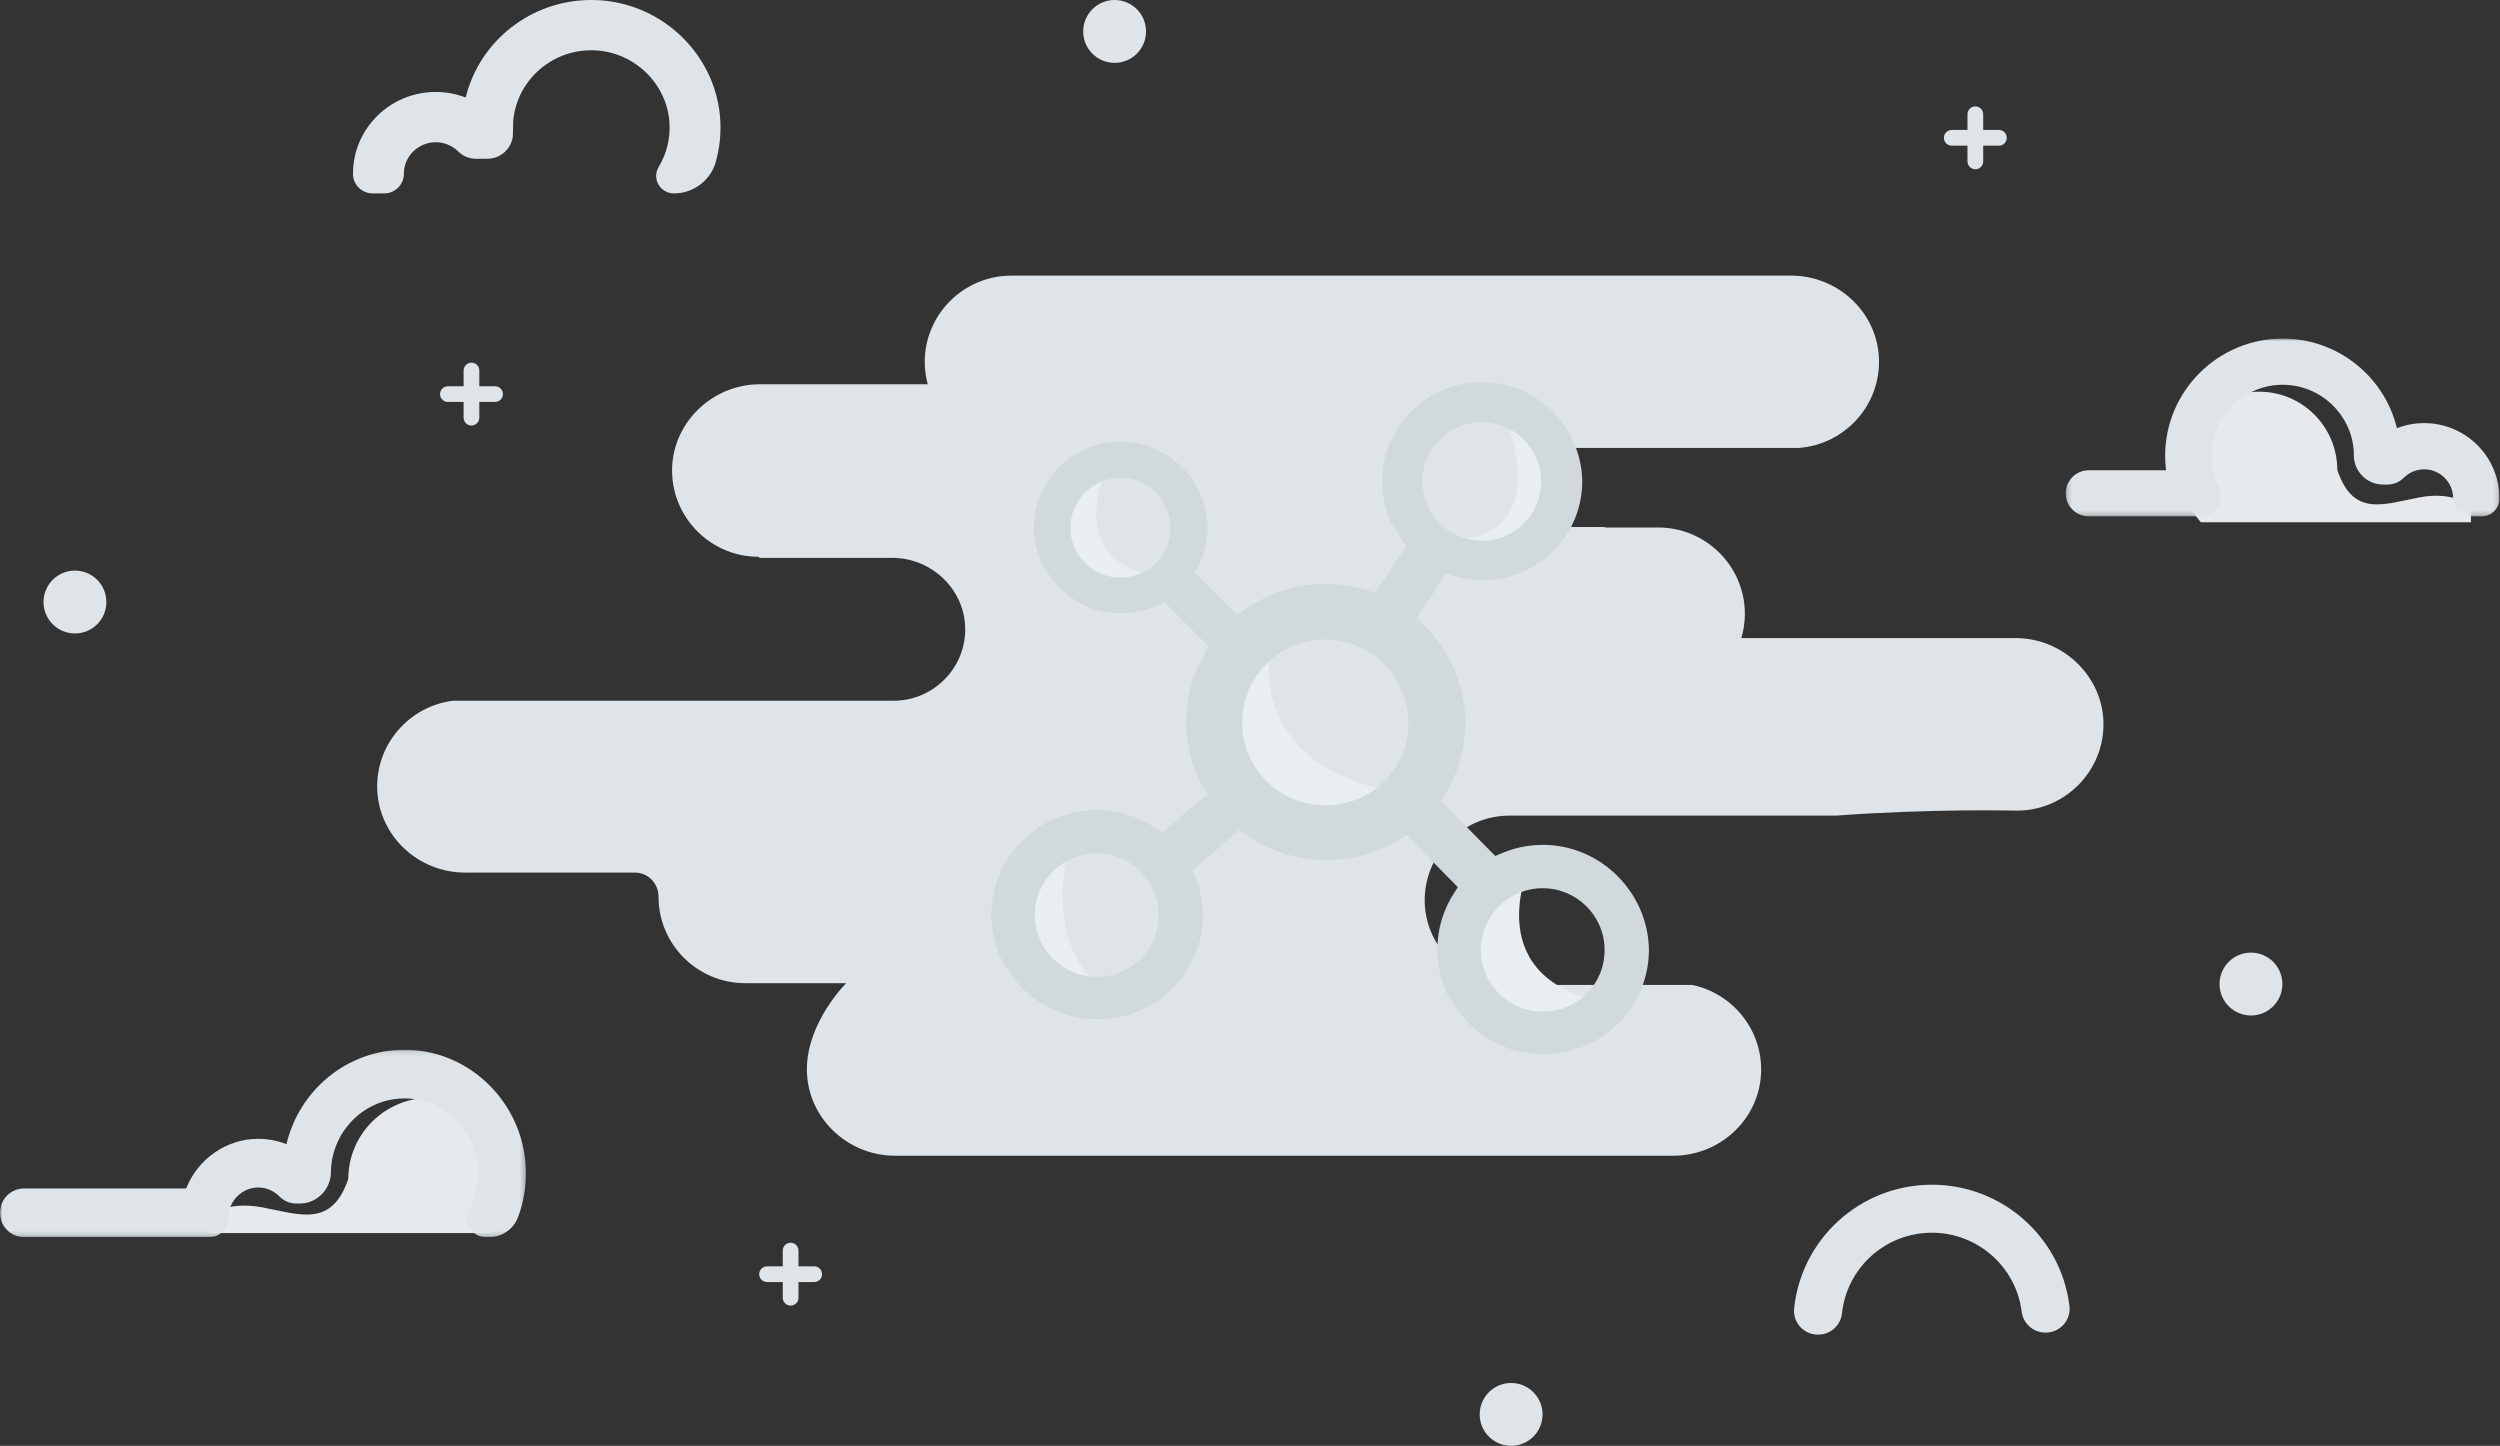 <?xml version="1.0" encoding="UTF-8"?>
<svg width="517px" height="299px" viewBox="0 0 517 299" version="1.1" xmlns="http://www.w3.org/2000/svg" xmlns:xlink="http://www.w3.org/1999/xlink">
    <rect x="0" y="0" width="517" height="299" fill="#333333" stroke="none"/>
    <!-- Generator: Sketch 54.1 (76490) - https://sketchapp.com -->
    <title>-Map no data</title>
    <desc>Created with Sketch.</desc>
    <defs>
        <polygon id="path-1" points="0 0.086 108.761 0.086 108.761 38.832 0 38.832"></polygon>
        <polygon id="path-3" points="0.183 0.01 89.883 0.01 89.883 36.794 0.183 36.794"></polygon>
    </defs>
    <g id="UI-规范" stroke="none" stroke-width="1" fill="none" fill-rule="evenodd">
        <g id="icon" transform="translate(-39, -1552)">
            <g id="Group-45" transform="translate(39, 1552)">
                <path d="M416.823,131.956 L360.107,131.956 C360.581,130.36 360.839,128.674 360.839,126.93 C360.839,117.117 352.79,109.089 342.952,109.089 L331.836,109.089 C331.868,109.053 331.898,109.016 331.929,108.98 L323.017,108.98 C318.49,108.98 314.82,105.319 314.82,100.803 C314.82,96.288 318.49,92.627 323.017,92.627 L372.015,92.627 C381.533,91.925 389.043,83.714 388.559,73.949 C388.087,64.403 379.987,57 370.406,57 L209.124,57 C199.286,57 191.237,65.028 191.237,74.841 C191.237,76.438 191.454,77.988 191.854,79.463 L157.16,79.463 C147.186,79.463 138.848,87.604 138.985,97.551 C139.119,107.251 147.115,115.145 156.87,115.145 C156.87,115.145 156.943,115.225 157.068,115.368 L184.534,115.368 C192.792,115.368 199.723,122.107 199.61,130.343 C199.5,138.375 192.878,144.912 184.801,144.912 L93.682,144.912 C84.684,146.028 77.702,153.874 78.01,163.205 C78.329,172.872 86.482,180.451 96.178,180.451 L131.287,180.451 C134.027,180.451 136.19,182.693 136.182,185.426 L136.182,185.478 C136.182,195.29 144.231,203.319 154.069,203.319 L174.995,203.319 C174.995,203.319 166.998,211.213 166.865,220.913 C166.728,230.86 175.066,239 185.039,239 L346.039,239 C355.749,239 363.9,231.395 364.199,221.714 C364.471,212.897 358.234,205.408 349.943,203.689 L312.466,203.689 C302.677,203.689 294.494,195.7 294.628,185.937 C294.759,176.417 302.607,168.669 312.182,168.669 L379.706,168.669 C399.693,167.185 417.113,167.637 417.113,167.637 C426.868,167.637 434.865,159.743 434.998,150.043 C435.135,140.096 426.797,131.956 416.823,131.956" id="Fill-1" fill="#DFE4E8"></path>
                <path d="M413.375,30.125 L410.125,30.125 L410.125,33.375 C410.125,34.273 409.399,35 408.5,35 C407.603,35 406.875,34.273 406.875,33.375 L406.875,30.125 L403.625,30.125 C402.728,30.125 402,29.399 402,28.5 C402,27.603 402.728,26.875 403.625,26.875 L406.875,26.875 L406.875,23.625 C406.875,22.728 407.603,22 408.5,22 C409.399,22 410.125,22.728 410.125,23.625 L410.125,26.875 L413.375,26.875 C414.274,26.875 415,27.603 415,28.5 C415,29.399 414.274,30.125 413.375,30.125" id="Fill-3" fill="#DFE4E8"></path>
                <path d="M168.375,265.125 L165.125,265.125 L165.125,268.375 C165.125,269.273 164.399,270 163.5,270 C162.603,270 161.875,269.273 161.875,268.375 L161.875,265.125 L158.625,265.125 C157.728,265.125 157,264.399 157,263.5 C157,262.603 157.728,261.875 158.625,261.875 L161.875,261.875 L161.875,258.625 C161.875,257.728 162.603,257 163.5,257 C164.399,257 165.125,257.728 165.125,258.625 L165.125,261.875 L168.375,261.875 C169.274,261.875 170,262.603 170,263.5 C170,264.399 169.274,265.125 168.375,265.125" id="Fill-5" fill="#DFE4E8"></path>
                <path d="M102.375,83.125 L99.125,83.125 L99.125,86.375 C99.125,87.273 98.399,88 97.5,88 C96.603,88 95.875,87.273 95.875,86.375 L95.875,83.125 L92.625,83.125 C91.728,83.125 91,82.399 91,81.5 C91,80.603 91.728,79.875 92.625,79.875 L95.875,79.875 L95.875,76.625 C95.875,75.728 96.603,75 97.5,75 C98.399,75 99.125,75.728 99.125,76.625 L99.125,79.875 L102.375,79.875 C103.274,79.875 104,80.603 104,81.5 C104,82.399 103.274,83.125 102.375,83.125" id="Fill-7" fill="#DFE4E8"></path>
                <path d="M237,6.5 C237,10.09 234.09,13 230.5,13 C226.91,13 224,10.09 224,6.5 C224,2.91 226.91,0 230.5,0 C234.09,0 237,2.91 237,6.5" id="Fill-9" fill="#DFE4E8"></path>
                <path d="M319,292.5 C319,296.09 316.09,299 312.5,299 C308.91,299 306,296.09 306,292.5 C306,288.91 308.91,286 312.5,286 C316.09,286 319,288.91 319,292.5" id="Fill-11" fill="#DFE4E8"></path>
                <path d="M22,124.5 C22,128.09 19.09,131 15.5,131 C11.91,131 9,128.09 9,124.5 C9,120.91 11.91,118 15.5,118 C19.09,118 22,120.91 22,124.5" id="Fill-13" fill="#DFE4E8"></path>
                <path d="M472,203.5 C472,207.09 469.09,210 465.5,210 C461.91,210 459,207.09 459,203.5 C459,199.91 461.91,197 465.5,197 C469.09,197 472,199.91 472,203.5" id="Fill-15" fill="#DFE4E8"></path>
                <path d="M139.36,40 C138.045,40 136.823,39.298 136.172,38.167 C135.524,37.042 135.538,35.653 136.207,34.543 C137.855,31.81 138.63,28.676 138.45,25.481 C137.987,17.305 131.131,10.682 122.84,10.403 C122.65,10.397 122.462,10.393 122.273,10.393 C113.773,10.393 106.684,16.939 106.114,25.307 L106.073,27.718 C106.025,30.529 103.671,32.821 100.826,32.828 L98.48,32.835 C97.06,32.835 95.738,32.294 94.745,31.312 C93.528,30.103 91.847,29.412 90.127,29.412 C86.49,29.415 83.546,32.311 83.524,35.874 L83.525,35.916 C83.528,37.015 83.101,38.046 82.321,38.818 C81.552,39.58 80.529,40 79.44,40 L77.087,40 C74.849,40 73.016,38.211 73,36.012 L73,35.904 C73,26.593 80.671,19.018 90.099,19.018 C92.24,19.018 94.342,19.409 96.306,20.163 C99.168,8.475 109.825,0 122.273,0 C122.569,0 122.867,0.005 123.164,0.014 C137.018,0.462 148.355,11.521 148.973,25.192 C149.101,28.032 148.774,30.843 148.002,33.548 C146.917,37.347 143.363,40 139.36,40" id="Fill-17" fill="#DFE4E8"></path>
                <path d="M375.923,276 C374.53,276 373.197,275.408 372.264,274.375 C371.332,273.342 370.881,271.958 371.027,270.576 C372.549,256.128 384.688,245.132 399.266,245.001 L399.528,245 C413.972,245 426.196,255.775 427.963,270.063 C428.135,271.451 427.703,272.85 426.779,273.901 C425.855,274.952 424.522,275.563 423.121,275.576 L422.969,275.576 C420.494,275.576 418.393,273.712 418.082,271.24 C416.91,261.94 408.933,254.926 399.527,254.926 L399.356,254.927 C389.862,255.012 381.94,262.169 380.928,271.575 C380.658,274.075 378.572,275.977 376.074,275.999 L375.923,276 Z" id="Fill-19" fill="#DFE4E8"></path>
                <path d="M89.016,227 C79.636,227 72.032,234.513 72.032,243.78 C68.583,253.917 62.068,251.163 54.248,249.682 C46.428,248.2 43.047,251.7 43.047,251.7 L43,255 L76.39,255 L78.916,255 L101.642,255 C104.35,252.028 106,248.095 106,243.78 C106,234.513 98.396,227 89.016,227" id="Fill-21" fill="#E6EAED"></path>
                <path d="M467.175,81 C476.108,81 483.35,88.244 483.35,97.18 C486.635,106.955 492.839,104.3 500.287,102.871 C507.735,101.443 510.956,104.818 510.956,104.818 L511,108 L479.2,108 L476.794,108 L455.15,108 C452.571,105.133 451,101.341 451,97.18 C451,88.244 458.242,81 467.175,81" id="Fill-23" fill="#E6EAED"></path>
                <g id="Group-27" transform="translate(0, 217)">
                    <mask id="mask-2" fill="white">
                        <use xlink:href="#path-1"></use>
                    </mask>
                    <g id="Clip-26"></g>
                    <path d="M100.457,38.832 C99.075,38.832 97.828,38.111 97.121,36.902 C96.414,35.695 96.385,34.236 97.043,33 C98.38,30.489 99.003,27.643 98.845,24.768 C98.411,16.849 91.967,10.433 84.175,10.163 C83.997,10.157 83.82,10.153 83.643,10.153 C75.654,10.153 68.992,16.495 68.456,24.599 L68.441,25.457 C68.383,28.994 65.509,31.88 62.033,31.89 L61.282,31.892 C59.948,31.892 58.706,31.368 57.771,30.417 C56.627,29.245 55.047,28.576 53.431,28.576 C50.002,28.579 47.229,31.401 47.226,34.867 C47.227,35.936 46.824,36.928 46.092,37.675 C45.36,38.421 44.386,38.832 43.349,38.832 L4.939,38.832 C2.216,38.832 -3.3030303e-05,36.577 -3.3030303e-05,33.805 C-3.3030303e-05,31.033 2.216,28.778 4.939,28.778 L38.494,28.778 C40.916,22.657 46.832,18.508 53.405,18.508 C55.418,18.508 57.393,18.887 59.238,19.618 C61.928,8.295 71.944,0.086 83.644,0.086 C83.921,0.086 84.2,0.091 84.48,0.1 C97.5,0.534 108.154,11.246 108.735,24.489 C108.89,28.002 108.353,31.434 107.14,34.69 C106.217,37.168 103.845,38.832 101.238,38.832 L100.457,38.832 Z" id="Fill-25" fill="#DFE4E8" mask="url(#mask-2)"></path>
                </g>
                <g id="Group-30" transform="translate(427, 70)">
                    <mask id="mask-4" fill="white">
                        <use xlink:href="#path-3"></use>
                    </mask>
                    <g id="Clip-29"></g>
                    <path d="M84.026,36.794 C83.035,36.794 82.104,36.408 81.405,35.707 C80.695,34.996 80.307,34.048 80.31,33.038 C80.307,29.74 77.623,27.061 74.328,27.057 C72.74,27.057 71.211,27.692 70.108,28.8 C69.199,29.708 67.997,30.205 66.719,30.205 L65.779,30.202 C62.525,30.194 59.834,27.544 59.78,24.295 L59.763,23.282 C59.243,15.588 52.795,9.568 45.063,9.568 C44.892,9.568 44.721,9.571 44.548,9.576 C37.006,9.834 30.77,15.924 30.349,23.442 C30.204,26.029 30.742,28.606 31.905,30.897 C32.547,32.162 32.485,33.641 31.74,34.851 C30.992,36.068 29.691,36.794 28.262,36.794 L4.964,36.794 C2.328,36.794 0.183,34.653 0.183,32.021 C0.183,29.39 2.328,27.248 4.964,27.248 L20.935,27.248 C20.814,26.265 20.752,25.273 20.752,24.282 C20.752,10.898 31.658,0.01 45.063,0.01 C56.386,0.01 66.081,7.803 68.684,18.552 C70.47,17.859 72.382,17.499 74.33,17.499 C82.906,17.499 89.883,24.466 89.883,33.028 L89.883,33.127 C89.869,35.149 88.202,36.794 86.166,36.794 L84.026,36.794 Z" id="Fill-28" fill="#DFE4E8" mask="url(#mask-4)"></path>
                </g>
                <path d="M262.64,135 C262.64,135 257.862,157.884 288,163.701 L286.892,171 L257.77,170.007 C257.77,170.007 246.634,150.106 262.64,135" id="Fill-31" fill="#E9EEF2"></path>
                <path d="M229.984,94 C229.984,94 217.267,117.87 242,119.249 C229.341,123.534 220.339,118.606 220.339,118.606 L218,106.712 C218,106.712 228.031,97.045 229.984,94" id="Fill-33" fill="#E9EEF2"></path>
                <path d="M309.447,82 C309.447,82 323.37,109.111 302,111.558 C309.771,116.335 321.165,107.71 321.165,107.71 C321.165,107.71 329.846,85.93 309.447,82" id="Fill-35" fill="#E9EEF2"></path>
                <path d="M316.277,179 C316.277,179 305.342,202.878 333,207.528 L325.603,210.925 L319.017,215 L304.761,201.901 L299,189.712 L316.277,179 Z" id="Fill-37" fill="#E9EEF2"></path>
                <path d="M222.983,169 C222.983,169 211.046,196.868 233,208 C218.031,206.827 213.564,203.366 213.564,203.366 L209,192.93 L212.379,181.061 L222.983,169 Z" id="Fill-39" fill="#E9EEF2"></path>
                <polygon id="Fill-41" fill="#C9CFD3" points="275.013 120 275 121 275.013 121"></polygon>
                <path d="M319.031,209.202 C311.975,209.202 306.235,203.479 306.235,196.443 C306.235,189.408 311.975,183.684 319.031,183.684 C326.087,183.684 331.828,189.408 331.828,196.443 C331.828,203.598 326.207,209.202 319.031,209.202 M274.152,166.54 L274.068,166.541 C264.589,166.541 256.877,158.852 256.877,149.401 C256.877,139.95 264.589,132.261 274.068,132.261 L274.131,132.261 L274.162,132.262 C283.591,132.313 291.258,139.996 291.258,149.401 C291.258,158.971 283.746,166.495 274.152,166.54 M226.807,201.991 C219.751,201.991 214.01,196.267 214.01,189.231 C214.01,182.196 219.751,176.473 226.807,176.473 C233.862,176.473 239.603,182.196 239.603,189.231 C239.603,196.386 233.982,201.991 226.807,201.991 M231.705,119.449 C226.006,119.449 221.37,114.826 221.37,109.144 C221.37,103.462 226.006,98.839 231.705,98.839 C237.404,98.839 242.04,103.462 242.04,109.144 C242.04,114.922 237.5,119.449 231.705,119.449 M306.425,87.313 C313.2,87.313 318.711,92.809 318.711,99.564 C318.711,106.434 313.314,111.815 306.425,111.815 C299.649,111.815 294.138,106.319 294.138,99.564 C294.138,92.809 299.649,87.313 306.425,87.313 M319.031,174.711 C318.636,174.711 318.198,174.728 317.636,174.764 C317.481,174.773 317.327,174.785 317.165,174.799 C316.798,174.831 316.426,174.873 316.052,174.925 C315.896,174.947 315.74,174.969 315.587,174.993 C315.199,175.056 314.82,175.128 314.435,175.212 C314.292,175.243 314.15,175.276 314.013,175.309 C312.882,175.579 311.751,175.951 310.653,176.414 L309.222,177.018 L297.966,165.599 C300.362,162.163 301.971,158.234 302.673,154.026 C302.932,152.472 303.063,150.888 303.065,149.317 C302.914,140.78 299.015,133.092 292.973,127.843 L299.05,118.63 L300.682,119.108 C302.614,119.674 304.602,119.961 306.591,119.961 C316.725,119.961 325.28,112.777 326.933,102.88 C327.118,101.766 327.212,100.629 327.214,99.499 C327.011,88.194 317.69,79 306.425,79 C306.054,79 305.638,79.016 305.104,79.051 C304.957,79.059 304.809,79.07 304.66,79.083 C304.34,79.111 303.994,79.15 303.602,79.204 C303.456,79.223 303.309,79.245 303.164,79.268 C302.808,79.325 302.454,79.392 302.081,79.473 L301.677,79.565 C300.141,79.933 298.66,80.473 297.274,81.17 L295.872,81.876 L294.965,82.481 C292.684,84.001 290.753,85.93 289.229,88.213 C289.014,88.535 288.801,88.878 288.567,89.276 L288.432,89.511 C288.197,89.926 287.995,90.311 287.813,90.688 L287.742,90.844 C287.567,91.214 287.407,91.585 287.224,92.044 L287.147,92.239 C286.978,92.677 286.832,93.1 286.71,93.496 L286.67,93.631 C286.548,94.036 286.438,94.451 286.326,94.933 L286.288,95.097 C286.084,96.018 285.946,96.954 285.867,97.95 L285.853,98.127 C285.825,98.547 285.808,98.936 285.803,99.314 L285.789,100.345 L285.898,101.485 C286.144,104.046 286.866,106.509 288.045,108.806 L288.197,109.103 L288.309,109.079 L289.172,110.446 C289.404,110.814 289.654,111.183 289.915,111.543 L290.85,112.835 L284.374,122.649 C281.205,121.422 277.779,120.739 274.211,120.721 L274.123,120.719 L274.123,120.72 L274.068,120.719 C273.539,120.719 272.968,120.74 272.237,120.787 L272.12,120.795 C271.95,120.807 271.782,120.819 271.614,120.834 C271.147,120.875 270.655,120.93 270.145,121.001 C269.938,121.029 269.732,121.058 269.522,121.092 C268.998,121.177 268.486,121.274 268.004,121.379 C267.82,121.419 267.636,121.462 267.446,121.507 C265.058,122.078 262.767,122.949 260.637,124.095 L258.904,125.027 L258.085,125.573 C257.867,125.718 257.651,125.867 257.438,126.017 L255.85,127.136 L247.144,118.456 L247.878,116.977 C248.666,115.387 249.21,113.719 249.494,112.022 C249.657,111.043 249.736,110.081 249.737,109.08 C249.561,99.278 241.476,91.306 231.705,91.306 C231.376,91.306 231.01,91.32 230.568,91.348 L230.479,91.354 C230.379,91.361 230.281,91.367 230.179,91.377 C229.894,91.402 229.595,91.435 229.265,91.48 L228.865,91.539 C228.541,91.592 228.234,91.65 227.941,91.714 C227.827,91.739 227.713,91.765 227.587,91.796 C226.393,92.081 225.235,92.487 224.146,93.002 L222.775,93.65 L221.764,94.325 C219.784,95.644 218.109,97.318 216.788,99.297 C216.598,99.582 216.415,99.877 216.232,100.189 L216.09,100.434 C215.89,100.788 215.72,101.112 215.57,101.423 L215.497,101.583 C215.352,101.888 215.211,102.215 215.058,102.598 L214.985,102.782 C214.839,103.161 214.711,103.529 214.604,103.876 L214.569,103.997 C214.462,104.353 214.364,104.721 214.27,105.127 L214.234,105.284 C214.061,106.067 213.94,106.89 213.874,107.722 L213.86,107.901 C213.842,108.152 213.83,108.408 213.822,108.66 L213.791,109.693 L213.898,110.81 C214.112,113.033 214.739,115.17 215.761,117.161 L215.966,117.561 L216.049,117.543 L216.916,118.862 C220.197,123.858 225.779,126.84 231.848,126.84 C234.461,126.84 236.988,126.292 239.359,125.212 L240.816,124.548 L249.96,133.666 L248.972,135.377 C248.641,135.964 248.36,136.498 248.114,137.01 L248.008,137.239 C247.774,137.738 247.545,138.266 247.331,138.801 L247.18,139.182 C246.94,139.809 246.738,140.389 246.565,140.954 L246.515,141.126 C246.343,141.697 246.19,142.276 246.035,142.943 L245.982,143.171 C245.697,144.456 245.505,145.76 245.394,147.151 L245.375,147.398 C245.328,148.093 245.305,148.734 245.303,149.356 L245.311,149.688 L245.379,151.471 L245.437,152.08 C245.78,155.651 246.787,159.086 248.431,162.288 L248.638,162.692 L248.757,162.667 L249.863,164.321 L245.915,167.37 L240.356,172.16 L238.894,171.183 C235.288,168.774 231.108,167.5 226.807,167.5 C226.404,167.5 225.959,167.517 225.41,167.553 C225.253,167.563 225.095,167.575 224.949,167.587 C224.584,167.619 224.21,167.661 223.829,167.714 C223.675,167.735 223.521,167.757 223.361,167.783 C222.955,167.849 222.574,167.921 222.229,167.997 L222.204,168.002 C222.066,168.031 221.93,168.063 221.789,168.097 C220.172,168.483 218.608,169.053 217.14,169.791 L215.66,170.535 L214.695,171.178 C212.283,172.786 210.244,174.824 208.636,177.234 C208.404,177.581 208.183,177.936 207.947,178.338 L207.786,178.616 C207.537,179.059 207.328,179.457 207.147,179.833 L207.062,180.016 C206.878,180.407 206.709,180.798 206.531,181.245 L206.432,181.493 C206.254,181.959 206.102,182.398 205.967,182.833 L205.93,182.963 C205.8,183.395 205.682,183.84 205.562,184.358 L205.526,184.511 C205.311,185.484 205.165,186.473 205.081,187.519 L205.067,187.715 C205.037,188.158 205.019,188.565 205.014,188.959 L205,190.08 L205.114,191.262 C205.373,193.968 206.137,196.571 207.383,198.999 L207.585,199.394 L207.711,199.365 L208.579,200.741 C212.55,207.032 219.43,210.789 226.981,210.789 C237.692,210.789 246.733,203.196 248.479,192.737 C248.675,191.56 248.774,190.357 248.775,189.161 C248.729,186.534 248.212,183.958 247.24,181.503 L246.639,179.985 L256.284,171.675 L257.755,172.701 C262.586,176.071 268.307,177.851 274.301,177.851 L274.434,177.85 C275.609,177.844 276.796,177.768 277.96,177.623 L277.961,177.623 C278.134,177.601 278.308,177.578 278.477,177.554 L278.559,177.542 C278.729,177.518 278.898,177.491 279.057,177.465 L279.089,177.46 C279.407,177.408 279.717,177.352 280.009,177.294 L280.009,177.295 L280.246,177.246 C284.1,176.451 287.699,174.9 290.87,172.691 L301.474,183.457 L300.51,185.007 C300.465,185.08 300.418,185.154 300.371,185.227 C300.31,185.324 300.248,185.419 300.198,185.505 L300.016,185.819 C299.771,186.252 299.558,186.658 299.364,187.059 L299.286,187.229 C299.104,187.616 298.934,188.008 298.741,188.494 L298.662,188.694 C298.483,189.158 298.327,189.606 298.198,190.024 L298.155,190.172 C298.025,190.606 297.909,191.044 297.791,191.546 L297.751,191.723 C297.535,192.699 297.389,193.683 297.307,194.728 L297.291,194.927 C297.261,195.371 297.243,195.78 297.239,196.176 L297.224,197.284 L297.338,198.473 C297.598,201.181 298.362,203.784 299.607,206.21 L299.81,206.604 L299.936,206.577 L300.798,207.944 C304.768,214.241 311.65,218 319.206,218 C329.916,218 338.957,210.407 340.703,199.948 C340.899,198.773 340.999,197.571 341,196.373 C340.787,184.427 330.936,174.711 319.031,174.711" id="Fill-43" fill="#D2D9DD"></path>
            </g>
        </g>
    </g>
</svg>